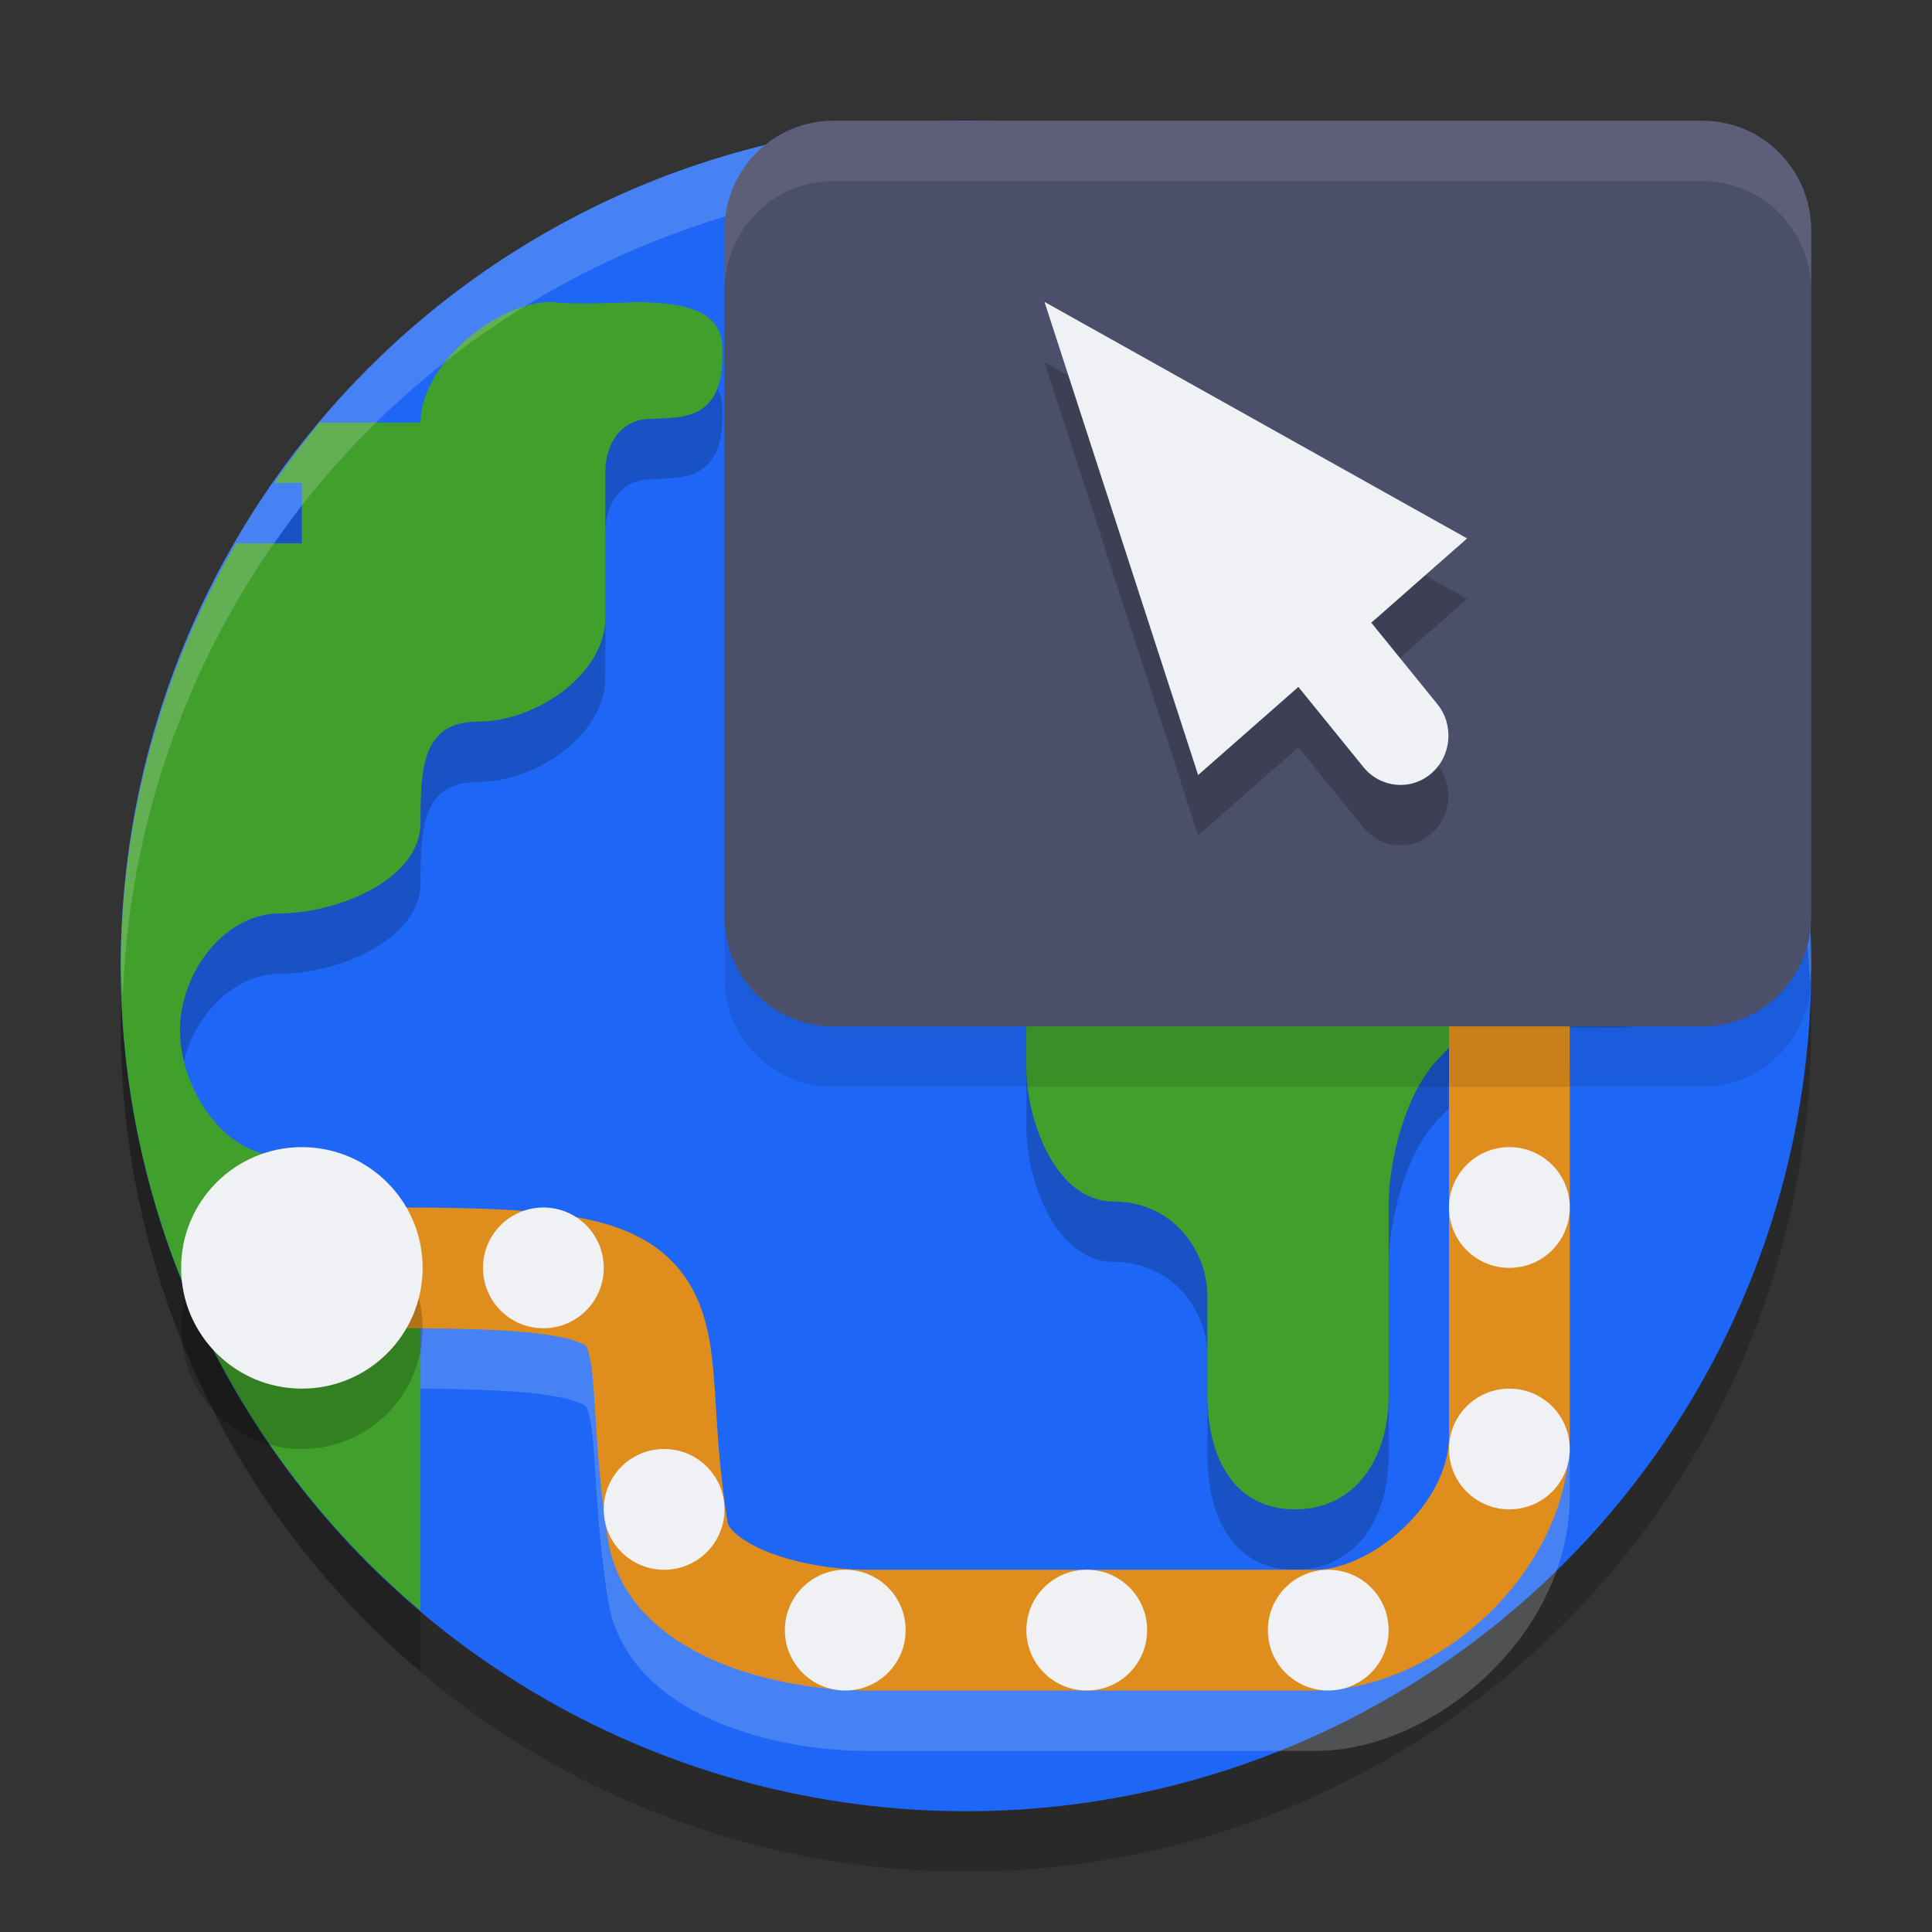 <svg xmlns="http://www.w3.org/2000/svg" width="32" height="32" version="1.1">
 <rect width="100%" height="100%" fill="#333333" stroke="none"/>
 <circle style="opacity:0.2" cx="16" cy="17" r="14"/>
 <circle style="fill:#1e66f5" cx="16" cy="16" r="14"/>
 <path style="opacity:0.2" d="m 9.141,6 c -0.929,0 -2.176,1.051 -2.176,2 H 5.295 c -0.265,0.322 -0.515,0.656 -0.75,1 H 5 v 1 H 3.912 C 2.671,12.125 2.011,14.539 2,17 2.004,21.117 3.82,25.023 6.965,27.68 v -5.818 c 2.96e-5,-0.949 -1.4,-1.719 -2.328,-1.719 -0.929,0 -1.656,-1.126 -1.656,-2.076 0,-0.949 0.728,-1.937 1.656,-1.938 0.929,0 2.328,-0.55 2.328,-1.5 0,-0.949 0.038,-1.678 0.967,-1.678 0.929,0 2.094,-0.771 2.094,-1.721 V 8.823 c 0,-0.488 0.274,-0.885 0.752,-0.885 0.479,-0.029 1.222,0.062 1.186,-1.125 0.036,-0.812 -0.963,-0.792 -1.471,-0.812 0.247,0 -1.042,0.057 -1.352,0 z m 12.684,3.59 c -0.897,0 -1.625,0.745 -1.625,1.662 v 0.707 c 0,0.917 -0.427,1.662 -1.324,1.662 -1.079,0.082 -1.955,1.043 -1.875,2.146 v 2.898 c 0,0.942 0.514,2.234 1.436,2.234 0.984,0 1.564,0.803 1.564,1.578 v 1.635 c 0,1.033 0.439,1.887 1.449,1.887 C 22.459,25.999 23.001,25.145 23,24.114 V 20.961 c 0,-0.757 0.294,-1.882 0.818,-2.416 0.523,-0.534 1.235,-1.534 1.975,-1.533 l 0.973,0.008 c 0.431,9.1e-4 0.845,-0.174 1.15,-0.484 0.304,-0.311 0.475,-0.734 0.475,-1.174 v -4.109 c 0,-0.917 -0.727,-1.662 -1.625,-1.662 z"/>
 <path style="fill:none;opacity:0.2;stroke:#eff1f5;stroke-width:2" d="m 25,17.7 v 7.079 C 25,26.523 23.2,28 21.798,28 H 14.356 C 13.064,28 11.246,27.512 11.062,26.364 10.46,22.6 11.8,22 6.62,22 v 0"/>
 <path fill="#40a02b" d="m 20.199,10.251 v 0.708 c 0,0.917 -0.428,1.661 -1.325,1.661 -1.079,0.082 -1.955,1.043 -1.875,2.147 v 2.9 c 0,0.942 0.514,2.233 1.435,2.233 0.984,0 1.565,0.803 1.565,1.578 v 1.634 C 20,24.145 20.44,25 21.45,25 c 1.009,-9.1e-4 1.551,-0.856 1.55,-1.888 v -3.151 c 0,-0.757 0.294,-1.882 0.819,-2.417 0.523,-0.534 1.234,-1.533 1.974,-1.532 l 0.973,0.006 c 0.431,9.1e-4 0.844,-0.173 1.149,-0.484 0.304,-0.311 0.475,-0.733 0.475,-1.173 V 10.251 c 0,-0.917 -0.727,-1.661 -1.625,-1.661 h -4.942 c -0.897,0 -1.625,0.744 -1.625,1.661 z"/>
 <path style="fill:#40a02b" d="M 9.141,5 C 8.212,5 6.965,6.051 6.965,7 H 5.295 c -0.265,0.322 -0.515,0.656 -0.75,1 H 5 V 9 H 3.912 C 2.671,11.125 2.011,13.539 2,16 c 0.004,4.117 1.82,8.023 4.965,10.68 v -5.819 c 2.96e-5,-0.949 -1.399,-1.719 -2.328,-1.719 -0.929,0 -1.656,-1.125 -1.656,-2.075 0,-0.949 0.728,-1.937 1.656,-1.938 0.929,0 2.328,-0.55 2.328,-1.5 0,-0.949 0.038,-1.678 0.967,-1.678 0.929,0 2.095,-0.771 2.095,-1.721 V 7.822 C 10.026,7.334 10.3,6.938 10.778,6.938 11.258,6.908 12,7 11.964,5.812 12,5 11,5.021 10.492,5 10.739,5 9.45,5.057 9.141,5 Z"/>
 <path style="fill:#eff1f5;opacity:0.2" d="M 16 2 A 14 14 0 0 0 2 16 A 14 14 0 0 0 2.035 16.5 A 14 14 0 0 1 16 3 A 14 14 0 0 1 29.98 16.279 A 14 14 0 0 0 30 16 A 14 14 0 0 0 16 2 z"/>
 <path style="fill:none;stroke:#df8e1d;stroke-width:2" d="m 25,16.7 v 7.079 C 25,25.523 23.2,27 21.798,27 H 14.356 C 13.064,27 11.246,26.512 11.062,25.364 10.46,21.6 11.8,21 6.62,21 v 0"/>
 <path style="fill:#eff1f5" d="m 26,20 c 0,0.553 -0.447,1 -1,1 C 24.447,21 24,20.553 24,20 24,19.447 24.447,19 25,19 25.553,19 26,19.447 26,20 Z m 0,0"/>
 <path style="opacity:0.2" d="M 7,22 C 7,23.105 6.105,24 5,24 3.895,24 3,23.105 3,22 3,20.896 3.895,20 5,20 6.105,20 7,20.896 7,22 Z m 0,0"/>
 <path style="fill:#eff1f5" d="M 7,21 C 7,22.105 6.105,23 5,23 3.895,23 3,22.105 3,21 3,19.896 3.895,19 5,19 6.105,19 7,19.896 7,21 Z m 0,0"/>
 <path style="fill:#eff1f5" d="m 26,24 c 0,0.553 -0.447,1 -1,1 C 24.447,25 24,24.553 24,24 24,23.447 24.447,23 25,23 25.553,23 26,23.447 26,24 Z m 0,0"/>
 <path style="fill:#eff1f5" d="m 23,27 c 0,0.553 -0.447,1 -1,1 C 21.447,28 21,27.553 21,27 21,26.447 21.447,26 22,26 22.553,26 23,26.447 23,27 Z m 0,0"/>
 <path style="fill:#eff1f5" d="m 19,27 c 0,0.553 -0.447,1 -1,1 C 17.447,28 17,27.553 17,27 17,26.447 17.447,26 18,26 18.553,26 19,26.447 19,27 Z m 0,0"/>
 <path style="fill:#eff1f5" d="m 15,27 c 0,0.553 -0.447,1 -1,1 C 13.447,28 13,27.553 13,27 13,26.447 13.447,26 14,26 14.553,26 15,26.447 15,27 Z m 0,0"/>
 <path style="fill:#eff1f5" d="m 12,25 c 0,0.553 -0.447,1 -1,1 C 10.447,26 10,25.553 10,25 10,24.447 10.447,24 11,24 11.553,24 12,24.447 12,25 Z m 0,0"/>
 <path style="fill:#eff1f5" d="M 10,21 C 10,21.553 9.553,22 9,22 8.447,22 8,21.553 8,21 8,20.447 8.447,20 9,20 9.553,20 10,20.447 10,21 Z m 0,0"/>
 <path style="opacity:0.1" d="m 13.797,3 h 14.406 C 29.195,3 30,3.814 30,4.818 V 16.182 C 30,17.186 29.195,18 28.203,18 H 13.797 C 12.805,18 12,17.186 12,16.182 V 4.818 C 12,3.814 12.805,3 13.797,3 Z m 0,0"/>
 <path style="fill:#4c4f69" d="m 13.797,2 h 14.406 C 29.195,2 30,2.814 30,3.818 V 15.182 C 30,16.186 29.195,17 28.203,17 H 13.797 C 12.805,17 12,16.186 12,15.182 V 3.818 C 12,2.814 12.805,2 13.797,2 Z m 0,0"/>
 <path style="opacity:0.2" d="m 17.3,6 2.545,7.837 1.66,-1.459 1.079,1.329 c 0.281,0.346 0.784,0.394 1.121,0.105 0.337,-0.289 0.383,-0.803 0.102,-1.15 L 22.713,11.314 24.3,9.918 Z"/>
 <path style="fill:#eff1f5" d="m 17.3,5 2.545,7.837 1.66,-1.459 1.079,1.329 c 0.281,0.346 0.784,0.394 1.121,0.105 0.337,-0.289 0.383,-0.803 0.102,-1.15 L 22.713,10.314 24.3,8.918 Z"/>
 <path style="fill:#eff1f5;opacity:0.1" d="M 13.797 2 C 12.805 2 12 2.814 12 3.818 L 12 4.818 C 12 3.814 12.805 3 13.797 3 L 28.203 3 C 29.195 3 30 3.814 30 4.818 L 30 3.818 C 30 2.814 29.195 2 28.203 2 L 13.797 2 z"/>
</svg>
